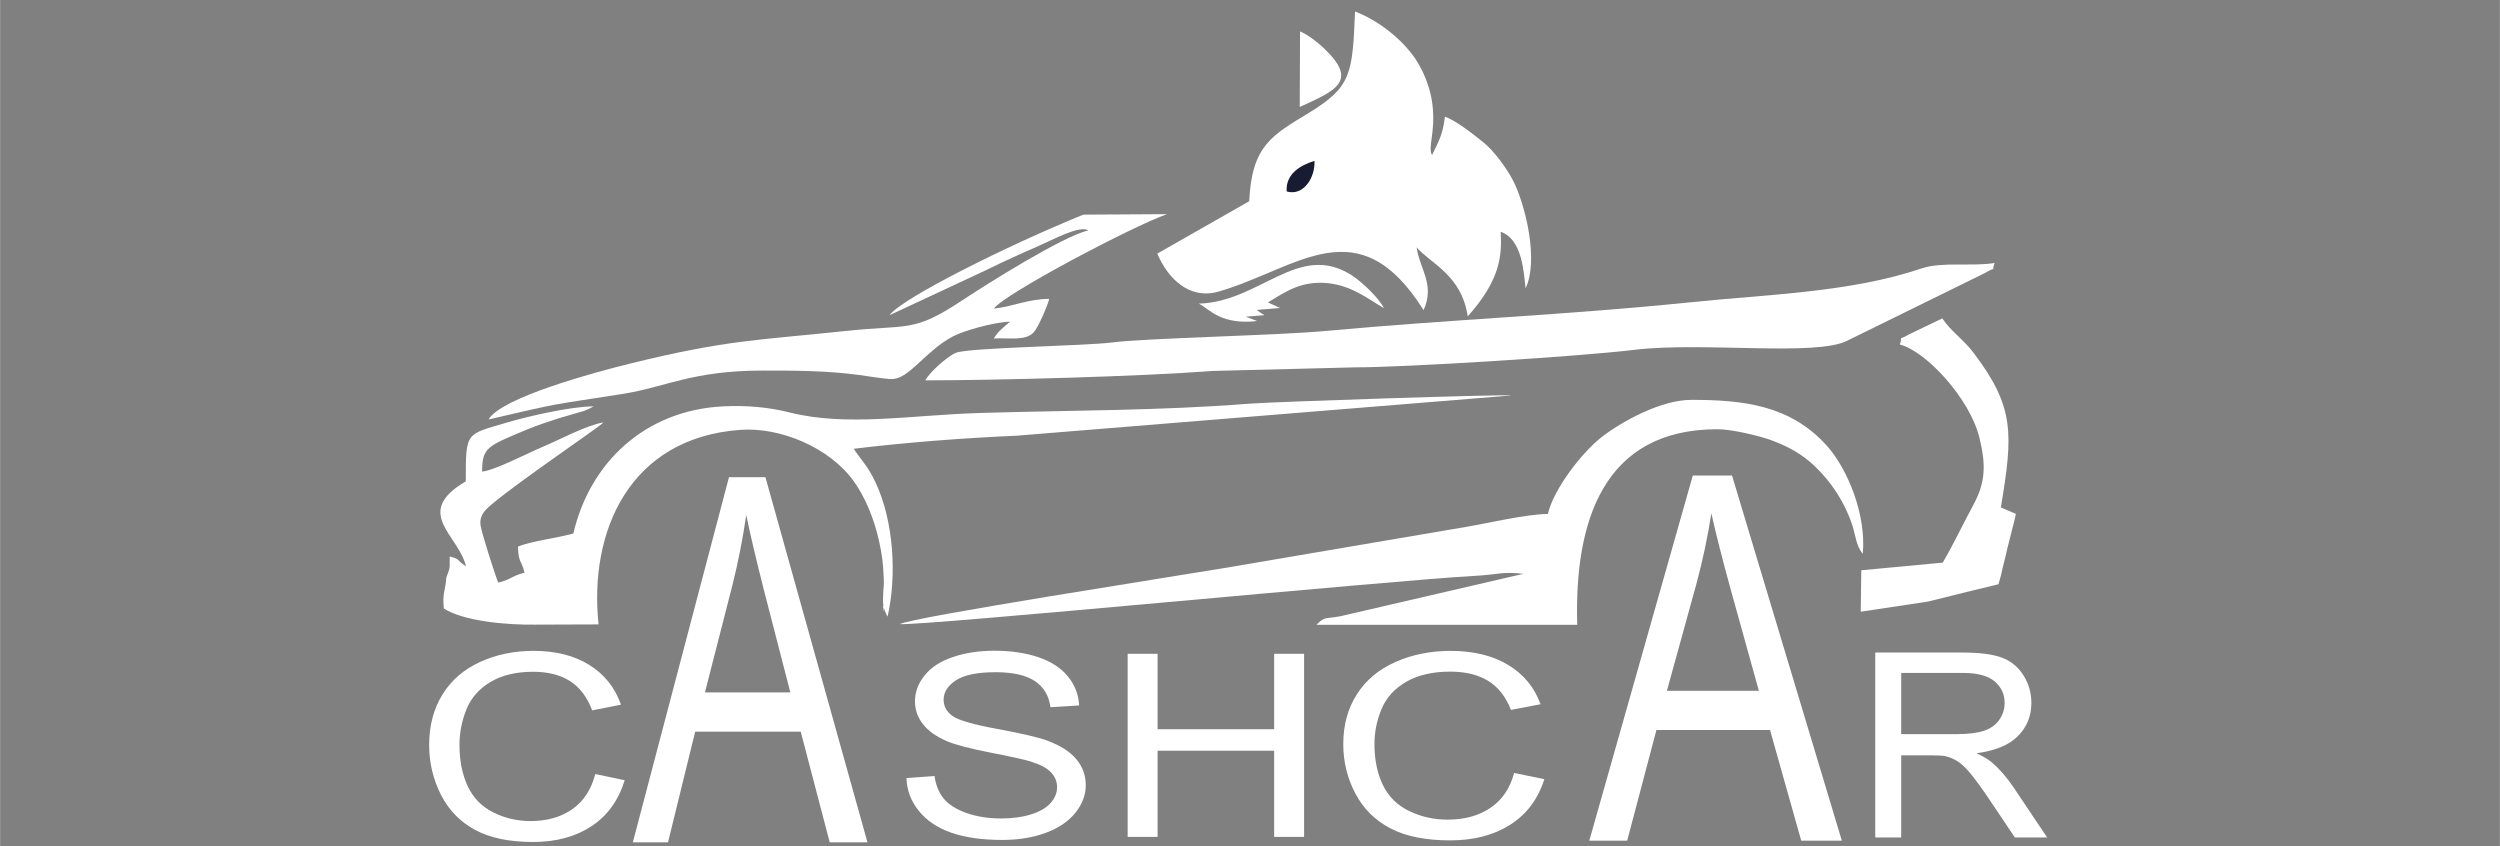 <?xml version="1.0" encoding="UTF-8"?>
<!DOCTYPE svg PUBLIC "-//W3C//DTD SVG 1.1//EN" "http://www.w3.org/Graphics/SVG/1.1/DTD/svg11.dtd">
<!-- Creator: CorelDRAW 2018 (64-Bit) -->
<svg xmlns="http://www.w3.org/2000/svg" xml:space="preserve" width="11.007mm" height="3.725mm" version="1.1" style="shape-rendering:geometricPrecision; text-rendering:geometricPrecision; image-rendering:optimizeQuality; fill-rule:evenodd; clip-rule:evenodd"
viewBox="0 0 1100.66 372.52"
 xmlns:xlink="http://www.w3.org/1999/xlink">
 <rect x="0" y="0" width="1100.66" height="372.52" fill="#808080" stroke="none"/>
 <defs>
  <style type="text/css">
   <![CDATA[
    .fil1 {fill:#181C32}
    .fil0 {fill:white}
    .fil2 {fill:white;fill-rule:nonzero}
   ]]>
  </style>
 </defs>
 <g id="Слой_x0020_1">
  <g id="_3287105647280">
   <path class="fil0" d="M549.99 88.6l-40.47 23.06c4.43,10.62 13.92,20.52 27.03,16.71 34.82,-10.11 61.4,-37.67 90.22,8.19 5.1,-11.33 -1.71,-18.04 -3.08,-27.65 6.14,7.12 19.84,12.19 22.51,30.4 14.37,-16.15 15.08,-26.58 14.51,-37.25 9.6,3.29 10.16,18.15 10.96,24.88 5.91,-12.24 -0.1,-36.95 -5.54,-47.49 -2.94,-5.7 -8.65,-13.2 -12.62,-16.42 -3.49,-2.84 -12.1,-9.85 -17.35,-11.66 -1.01,8.52 -3.05,11.27 -5.67,16.9 -2.04,-3.41 1.67,-9.84 0.16,-22.3 -0.87,-7.12 -3.47,-13.37 -6.44,-18.38 -5.12,-8.62 -15.99,-18.07 -27.63,-22.52 -1.11,27.77 -1.72,33.23 -20.36,44.65 -15.99,9.79 -25.11,14.2 -26.23,38.88z"/>
   <path class="fil0" d="M527.78 133.69c2.92,1.47 5.62,4.4 10.41,6.21 4.73,1.77 9.96,2.1 15.29,1.44l-5.03 -1.9 8.15 -0.66c-0.21,-0.19 -0.56,-0.6 -0.67,-0.41l-2.66 -1.91 10.3 -0.85 -5.35 -2.46c7.67,-4.62 14.6,-9.68 26.48,-8.46 10.55,1.09 17.74,7.01 24.6,11.01 -2.16,-4.41 -9.59,-11.56 -14.28,-14.56 -23.32,-14.87 -40.28,11.82 -67.24,12.55z"/>
   <path class="fil0" d="M572.23 47.09c16.5,-7.45 25.68,-11.52 10.62,-25.87 -2.38,-2.26 -6.66,-5.79 -10.48,-7.38l-0.14 33.25z"/>
   <path class="fil1" d="M566.48 84.3c7.48,2.17 12.61,-6.22 12.24,-13.46 -6.18,1.87 -12.76,5.72 -12.24,13.46z"/>
  </g>
  <g id="_3287105627760">
   <path class="fil0" d="M476.93 94.51l36.83 -0.22c-15.48,5.49 -71.34,34.96 -76.23,41.59 8,-0.78 14.87,-4.21 24.39,-4.3 -0.71,3.08 -4.93,12.72 -6.84,14.77 -3.61,3.88 -10.77,2.32 -17.56,2.67 2.03,-3.34 4.36,-4.95 7.18,-7.39 -7.15,0.19 -20.51,4.02 -25.12,6.46 -12.6,6.65 -19.31,19.11 -27.37,18.83 -2.82,-0.1 -11.83,-1.53 -14.03,-1.82 -14.39,-1.94 -28.66,-1.94 -42.54,-1.94 -30.83,0 -42.81,7.33 -61.49,10.28 -33.82,5.33 -25.69,3.49 -59.07,11.24 5.52,-9.63 46.61,-20.75 62.8,-24.72 42.48,-10.4 55.1,-10.06 94.83,-14.27 27.51,-2.91 29.22,0.92 51.04,-13.53 10.67,-7.07 44.07,-28.08 55.39,-30.72 -3.94,-2.37 -15.59,4.14 -22.83,7.27 -6.59,2.85 -15.27,6.8 -21.64,9.97l-43.07 20.11c5.45,-7.55 52.34,-30.88 85.33,-44.28z"/>
   <path class="fil0" d="M846.04 118.18c8.92,-3.02 22.53,-0.76 32.17,-2.39 -1.98,4.99 2.04,0.63 -4.31,4.43l-60.56 29.77c-13.77,7.1 -63.95,0.4 -93.78,4.04 -24.6,3.01 -102.32,7.78 -122.73,7.71l-63.06 1.59c-30.85,2.42 -95.37,4.14 -126.38,4.14 1.77,-3.61 10.23,-10.98 13.62,-12.19 6.24,-2.24 56.7,-2.95 68.63,-4.5 14.43,-1.88 72.98,-3.11 94.05,-5.06 54.33,-5.03 105.51,-6.98 160.97,-12.66 33.19,-3.44 70.1,-4.27 101.38,-14.88z"/>
   <path class="fil0" d="M681.49 226.29c-9.7,0.11 -26.38,4.08 -35.94,5.69l-106.68 18.15c-17.64,3.01 -138.11,21.72 -142.66,24.66 10.12,0.83 216.6,-19.25 252.31,-21.18 12.11,-0.66 11.95,-2 22.25,-0.97l-80.58 18.67c-6.66,1.3 -6.73,-0.13 -10.61,3.79l114.83 0c-1.31,-45.11 11.22,-86.11 61.7,-86.11 6.51,0 18.76,2.98 23.85,4.87 7.97,2.96 13.73,6.38 18.87,11.24 7.51,7.1 13.53,16.29 16.74,26.3 1.32,4.11 1.76,9.31 4.57,12.41 1.64,-17.51 -6.95,-37.54 -15.58,-47.28 -16.28,-18.37 -37.61,-20.47 -59.93,-20.47 -13.43,0 -30.75,9.61 -39.52,16.43 -8.37,6.51 -21.01,22.58 -23.62,33.8z"/>
   <path class="fil0" d="M196.48 254.24c8.33,1.75 14.86,6.9 22.08,9.89 4.46,1.84 6.67,2.98 11.17,4.61 4.68,1.7 8.92,1.26 6.45,6.29l27.32 -0.1c-4.32,-40.82 13.45,-82.16 62.52,-85.67 17.34,-1.24 39.07,7.63 49.85,22.64 5.01,6.98 8.95,16.49 11.1,26.21 1.38,6.21 1.76,9.18 2.1,16.35 0.18,3.82 -0.17,3.95 -0.27,7.76 -0.03,1.4 -0.14,2.8 0.08,4.18 1.29,7.91 -1.55,-4.6 0.72,2.65 0.13,0.43 0.42,0.9 0.54,1.24 0.13,0.34 0.36,0.84 0.61,1.21 4.11,-17.91 2.77,-41.97 -5.31,-59.1 -3.5,-7.41 -5.82,-9.16 -9.61,-14.8 22.42,-2.74 48.53,-4.76 71.74,-5.76l217.9 -17.72c-1.8,-0.59 -104.4,2.74 -115.65,3.64 -39.38,3.11 -78.89,2.88 -118.09,4.07 -31.55,0.96 -58.8,6.16 -84.29,-0.26 -8.78,-2.21 -18.53,-3.18 -29.04,-2.65 -34.87,1.75 -58.85,25.17 -66,55.98 -7.26,2.06 -18.49,3.33 -24.39,5.76 0.2,7.31 1.44,5.6 2.9,11.51 -5.56,1.31 -5.94,3.07 -11.59,4.35 -1.3,-3.05 -7.35,-21.96 -7.79,-25.26 -0.57,-4.35 2.02,-6.75 4.99,-9.25 12.15,-10.27 47.6,-34.14 49.13,-36.02 -7.45,1.2 -19.65,7.8 -26.91,10.83 -6.07,2.54 -21.1,10.36 -26.51,10.82 0,-10.71 2.31,-11.21 20.07,-18.64 4.48,-1.87 8.6,-3.15 13.81,-4.87l11.14 -3.24c0.44,-0.16 1.73,-0.73 2.09,-0.9 0.29,-0.13 0.77,-0.41 1,-0.52 0.22,-0.11 0.66,-0.34 0.98,-0.54 -10.17,0 -29.66,4.59 -37.78,7.01 -18.61,5.54 -18.5,3.78 -18.5,26.01 -23.53,13.79 -3.1,23.64 0.08,37.4 -4.42,-2.77 -2.17,-3.11 -7.16,-4.31 0.02,6.26 0.11,4.73 -1.48,9.2zm39.7 20.79c2.47,-5.03 -1.77,-4.59 -6.45,-6.29 -4.5,-1.63 -6.71,-2.77 -11.17,-4.61 -7.22,-2.99 -13.75,-8.14 -22.08,-9.89 -0.52,6.57 -1.74,6.42 -1.13,13.67 8.6,5.53 27.32,7.34 40.83,7.12z"/>
   <path class="fil0" d="M848.81 264.88l-3.74 -2.71c0.24,-0.16 0.68,-0.27 0.82,-0.32 5.62,-2.05 4.06,-0.73 7.49,-5.55l16.76 -17.89c7.19,-8.67 4.73,-8.32 9.25,-9 2.63,-0.39 3.25,0.09 7.29,0.66l0.88 -3.8 -6.63 -2.84c5.46,-32.59 6.07,-44.32 -12.13,-68.23 -4.62,-6.08 -9.76,-9.19 -13.66,-15.01l-14.57 7c-5.67,3.35 -2.52,-0.24 -4.1,4.49 11.75,3.14 30.82,23.88 35.02,41.03 3.04,12.45 2.61,19.88 -2.79,29.84 -4.44,8.18 -8.84,17.51 -13.36,25.18l-35.85 3.36 -0.25 18.24 29.57 -4.45zm15.98 -3.96l15.11 -3.69 1.05 -3.74c0.31,-1.15 0.52,-2.32 0.79,-3.49 0.75,-3.23 1.39,-5.28 2.02,-8.38 -7.59,-3.11 -9.04,5.94 -15.75,10.86l-3.22 8.44zm-15.98 3.96l15.98 -3.96 3.22 -8.44c6.71,-4.92 8.16,-13.97 15.75,-10.86l2.92 -11.55c-4.04,-0.57 -4.66,-1.05 -7.29,-0.66 -4.52,0.68 -2.06,0.33 -9.25,9l-16.76 17.89c-3.43,4.82 -1.87,3.5 -7.49,5.55 -0.14,0.05 -0.58,0.16 -0.82,0.32l3.74 2.71z"/>
  </g>
  <path class="fil2" d="M399.08 342.59l12.35 -0.9c0.57,4.05 1.93,7.37 4.09,9.98 2.14,2.59 5.48,4.69 9.99,6.3 4.5,1.6 9.59,2.4 15.23,2.4 5.02,0 9.44,-0.6 13.27,-1.82 3.85,-1.22 6.68,-2.89 8.55,-5.01 1.88,-2.12 2.83,-4.42 2.83,-6.9 0,-2.51 -0.9,-4.71 -2.7,-6.61 -1.81,-1.87 -4.8,-3.45 -8.95,-4.74 -2.66,-0.83 -8.56,-2.14 -17.69,-3.92 -9.14,-1.79 -15.52,-3.46 -19.17,-5.03 -4.74,-2.03 -8.25,-4.54 -10.57,-7.53 -2.33,-2.98 -3.49,-6.34 -3.49,-10.03 0,-4.1 1.43,-7.9 4.28,-11.43 2.85,-3.55 6.99,-6.23 12.46,-8.07 5.46,-1.84 11.54,-2.76 18.22,-2.76 7.36,0 13.85,0.96 19.47,2.89 5.62,1.92 9.95,4.75 12.97,8.5 3.03,3.74 4.64,7.98 4.88,12.7l-12.62 0.79c-0.68,-5.08 -2.96,-8.93 -6.87,-11.52 -3.91,-2.61 -9.69,-3.9 -17.32,-3.9 -7.95,0 -13.75,1.18 -17.39,3.54 -3.62,2.37 -5.46,5.22 -5.46,8.56 0,2.89 1.3,5.27 3.87,7.15 2.54,1.86 9.13,3.79 19.82,5.74 10.68,1.97 18,3.68 21.98,5.14 5.75,2.16 10.03,4.88 12.79,8.2 2.75,3.3 4.12,7.11 4.12,11.43 0,4.3 -1.51,8.31 -4.54,12.1 -3.03,3.79 -7.35,6.74 -13.01,8.84 -5.67,2.1 -12.03,3.15 -19.13,3.15 -8.97,0 -16.48,-1.07 -22.55,-3.19 -6.07,-2.12 -10.82,-5.31 -14.25,-9.59 -3.48,-4.26 -5.28,-9.08 -5.46,-14.46z"/>
  <polygon id="1" class="fil2" points="496.46,368.48 496.46,287.87 509.64,287.87 509.64,321.08 560.97,321.08 560.97,287.87 574.15,287.87 574.15,368.48 560.97,368.48 560.97,330.54 509.64,330.54 509.64,368.48 "/>
  <path class="fil2" d="M278.59 370.88l42.33 -160.77 16.05 0 44.93 160.77 -16.62 0 -12.77 -48.73 -46.46 0 -11.97 48.73 -15.49 0zm31.75 -66.01l37.6 0 -11.51 -44.58c-3.46,-13.54 -6.09,-24.73 -7.91,-33.56 -1.51,10.47 -3.54,20.77 -6.09,30.94l-12.09 47.2z"/>
  <path class="fil2" d="M699.72 370.16l45.57 -160.77 17.28 0 48.35 160.77 -17.88 0 -13.74 -48.73 -50.02 0 -12.88 48.73 -16.68 0zm34.18 -66.01l40.48 0 -12.39 -44.58c-3.73,-13.54 -6.56,-24.73 -8.52,-33.56 -1.63,10.47 -3.81,20.77 -6.55,30.94l-13.02 47.2z"/>
  <path class="fil2" d="M262.05 340.81l12.95 2.73c-2.71,8.85 -7.56,15.58 -14.58,20.22 -7.02,4.64 -15.59,6.97 -25.74,6.97 -10.49,0 -19.03,-1.78 -25.61,-5.36 -6.58,-3.56 -11.58,-8.74 -15.01,-15.5 -3.42,-6.79 -5.15,-14.05 -5.15,-21.82 0,-8.47 1.93,-15.86 5.81,-22.17 3.88,-6.32 9.39,-11.11 16.56,-14.39 7.15,-3.28 15.02,-4.91 23.61,-4.91 9.76,0 17.95,2.07 24.57,6.22 6.66,4.15 11.29,9.97 13.9,17.47l-12.66 2.51c-2.25,-5.92 -5.55,-10.24 -9.84,-12.93 -4.28,-2.71 -9.69,-4.06 -16.2,-4.06 -7.48,0 -13.74,1.5 -18.76,4.5 -5.02,2.99 -8.55,7.03 -10.58,12.07 -2.04,5.06 -3.06,10.27 -3.06,15.63 0,6.92 1.21,12.97 3.6,18.12 2.41,5.18 6.16,9.03 11.25,11.58 5.08,2.56 10.58,3.83 16.51,3.83 7.21,0 13.29,-1.74 18.29,-5.21 4.99,-3.49 8.38,-8.64 10.14,-15.5z"/>
  <path class="fil2" d="M666.62 340.35l13.32 2.71c-2.78,8.77 -7.78,15.44 -15,20.05 -7.22,4.6 -16.04,6.91 -26.47,6.91 -10.79,0 -19.58,-1.76 -26.35,-5.32 -6.77,-3.53 -11.9,-8.66 -15.43,-15.37 -3.52,-6.72 -5.29,-13.92 -5.29,-21.63 0,-8.4 1.97,-15.72 5.97,-21.98 3.99,-6.26 9.67,-11.01 17.03,-14.26 7.35,-3.26 15.45,-4.87 24.28,-4.87 10.04,0 18.46,2.05 25.28,6.16 6.85,4.12 11.61,9.89 14.29,17.33l-13.02 2.48c-2.31,-5.86 -5.7,-10.15 -10.11,-12.82 -4.42,-2.69 -9.97,-4.02 -16.68,-4.02 -7.68,0 -14.13,1.49 -19.28,4.45 -5.16,2.97 -8.8,6.98 -10.89,11.97 -2.1,5.02 -3.14,10.19 -3.14,15.51 0,6.86 1.23,12.85 3.7,17.96 2.48,5.13 6.34,8.95 11.57,11.48 5.23,2.54 10.87,3.8 16.97,3.8 7.42,0 13.68,-1.73 18.81,-5.17 5.15,-3.46 8.63,-8.57 10.44,-15.37z"/>
  <path class="fil2" d="M825.63 368.73l0 -81.42 38.14 0c7.67,0 13.5,0.74 17.48,2.2 3.99,1.45 7.17,4.03 9.56,7.73 2.37,3.69 3.56,7.79 3.56,12.26 0,5.78 -1.98,10.65 -5.93,14.61 -3.94,3.97 -10.03,6.47 -18.28,7.55 3.02,1.36 5.3,2.73 6.87,4.05 3.32,2.88 6.46,6.5 9.41,10.84l14.88 22.18 -14.22 0 -11.37 -16.94c-3.31,-4.91 -6.06,-8.65 -8.2,-11.24 -2.16,-2.6 -4.08,-4.4 -5.78,-5.44 -1.69,-1.03 -3.42,-1.75 -5.19,-2.16 -1.29,-0.25 -3.39,-0.38 -6.33,-0.38l-13.17 0 0 36.16 -11.43 0zm11.43 -45.49l24.42 0c5.21,0 9.26,-0.51 12.18,-1.53 2.92,-1.01 5.14,-2.64 6.65,-4.89 1.53,-2.24 2.29,-4.67 2.29,-7.3 0,-3.85 -1.47,-7.03 -4.41,-9.51 -2.95,-2.49 -7.6,-3.72 -13.94,-3.72l-27.19 0 0 26.95z"/>
 </g>
</svg>
